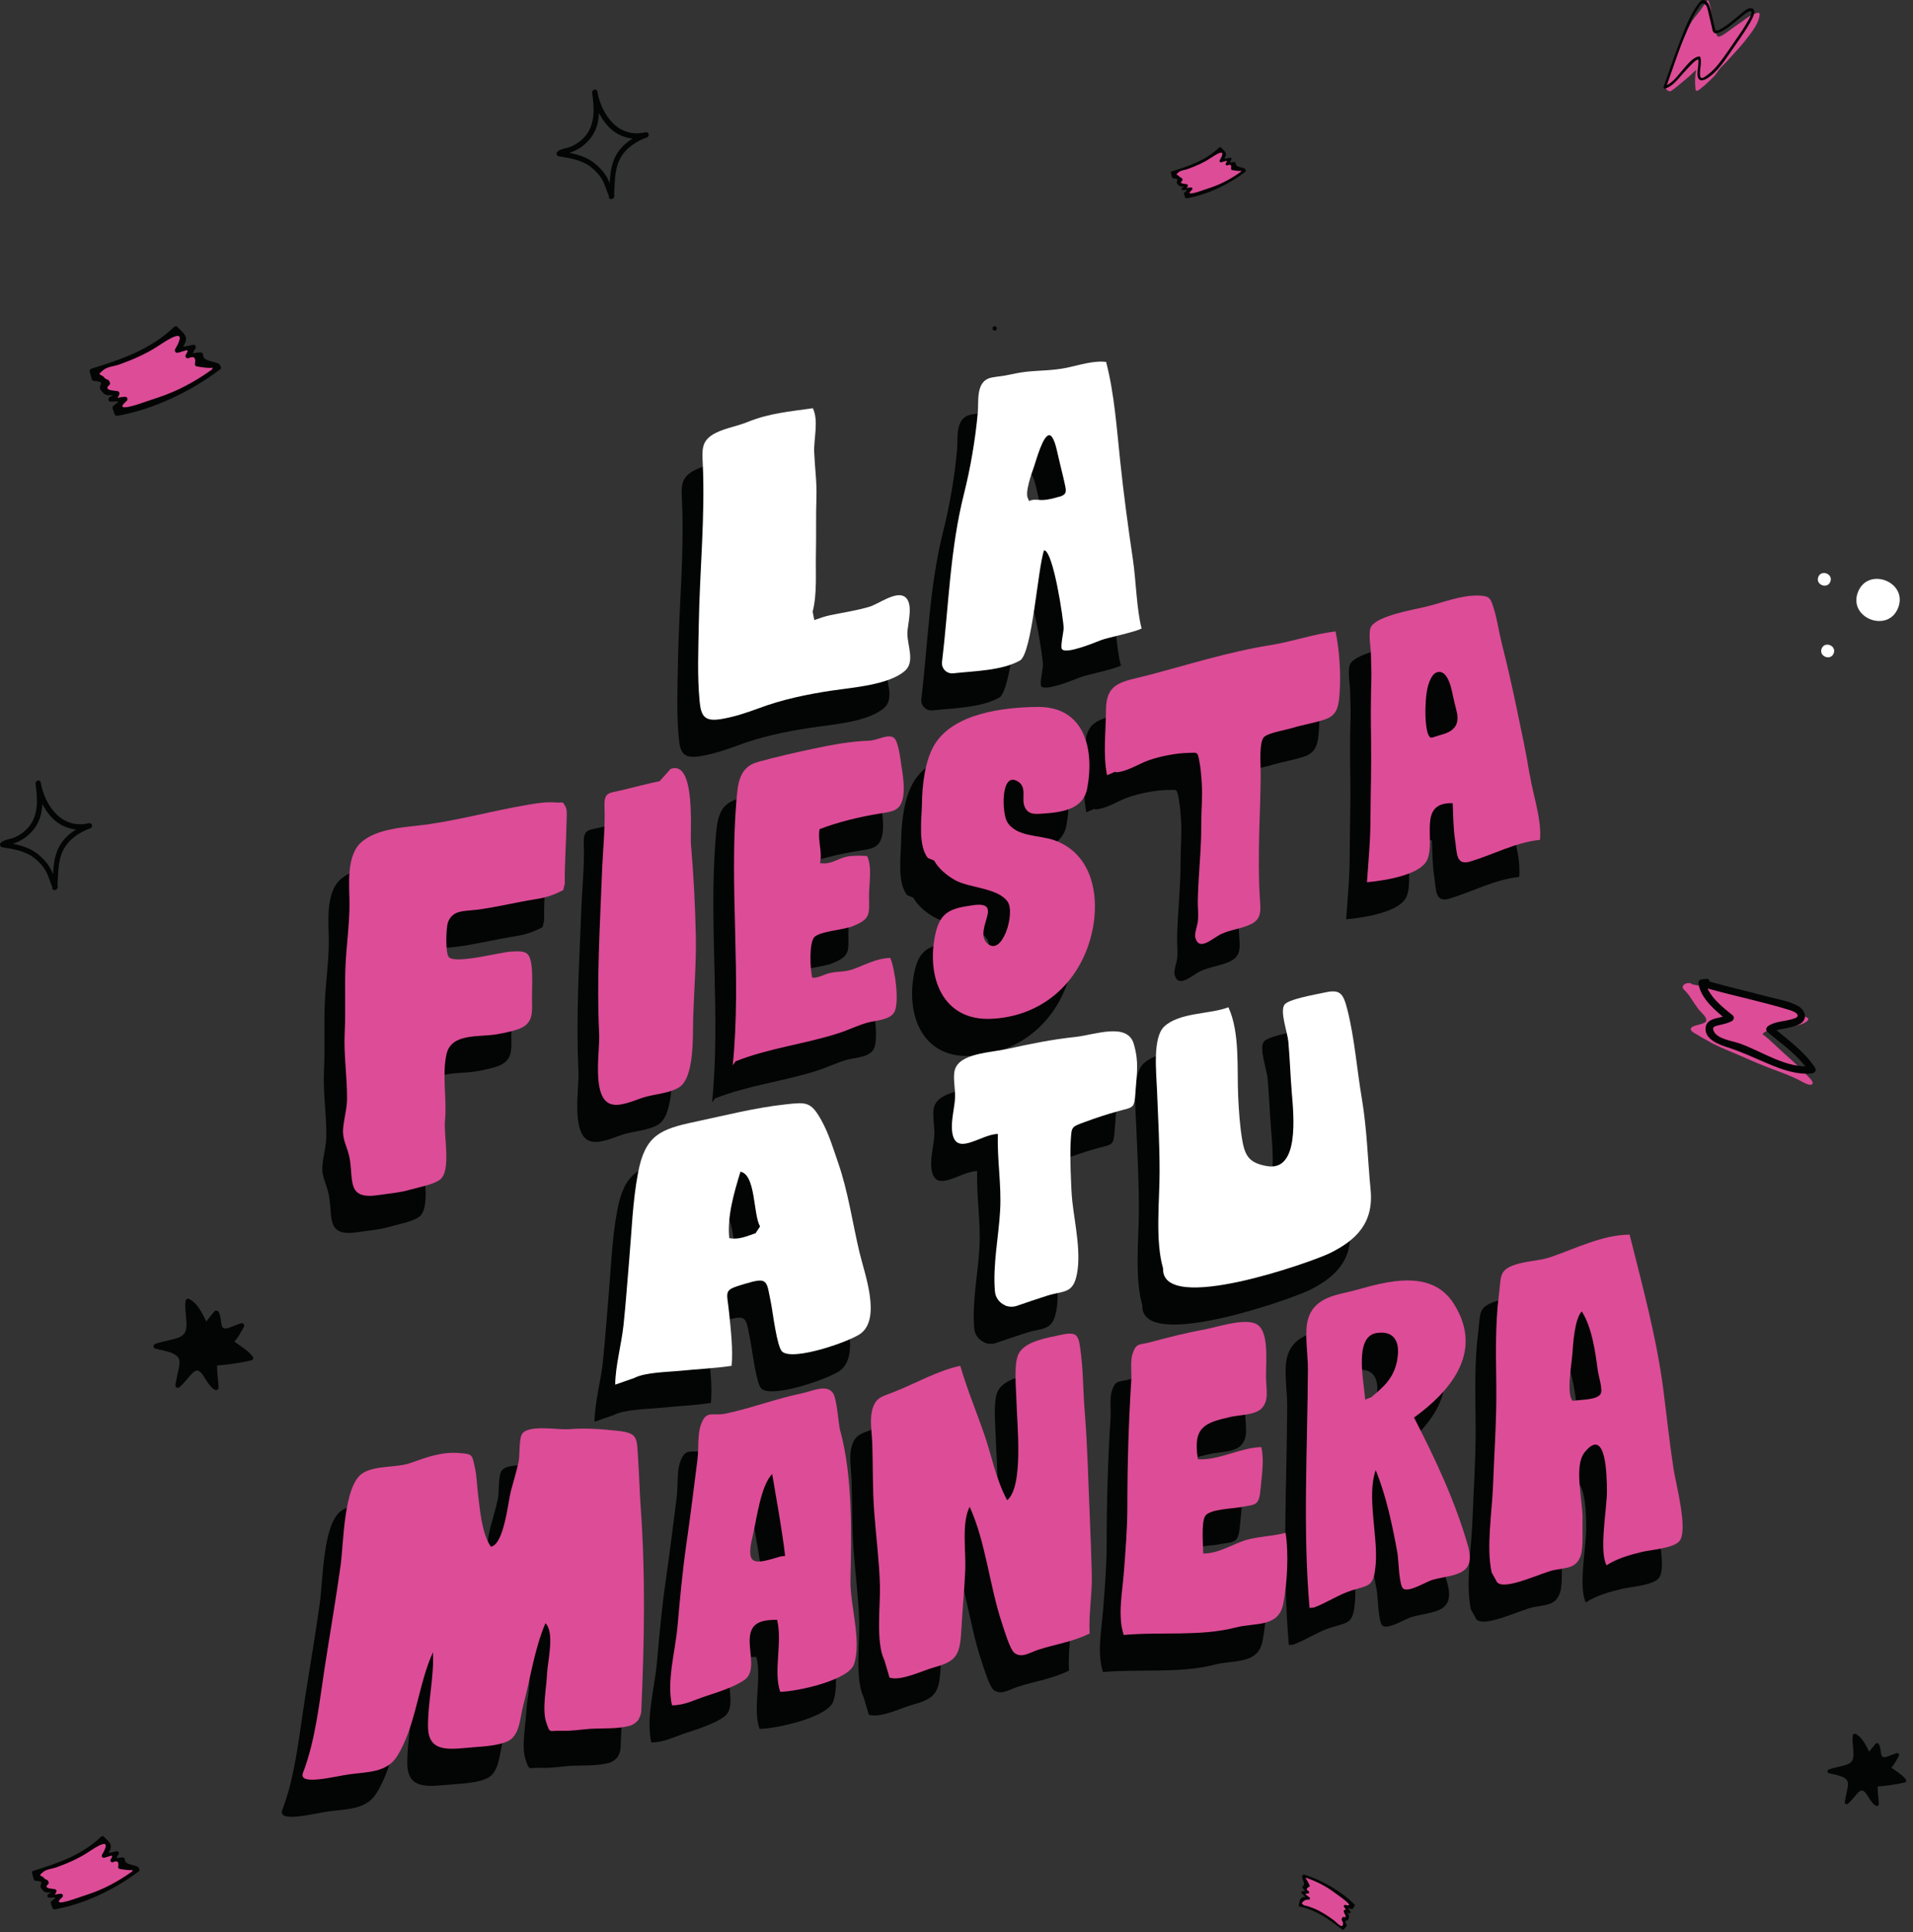 <svg width="299" height="302" viewBox="0 0 299 302" fill="none" xmlns="http://www.w3.org/2000/svg">
<rect x="0" y="0" width="299" height="302" fill="#333333" stroke="none"/>
<path d="M264.48 153.854C265.45 154.104 266.48 154.174 267.48 154.314C268.67 154.484 269.86 154.844 271.02 155.154C273.23 155.734 275.44 156.374 277.59 157.114C279 157.594 280.44 158.074 281.77 158.744C281.97 158.844 282.43 158.984 282.56 159.164C282.74 159.404 282.59 159.484 282.35 159.684C281.9 160.044 281.3 160.194 280.73 160.314C279.71 160.534 278.63 160.644 277.6 160.824C276.89 160.944 275.95 161.044 275.47 161.644C276.82 162.644 277.97 163.914 279.24 165.004C280.34 165.954 281.4 166.994 282.41 168.054C282.61 168.264 283.48 169.034 283.29 169.394C283.05 169.844 281.97 169.244 281.73 169.114C280.03 168.164 278.21 167.574 276.4 166.874C274.62 166.184 272.88 165.394 271.12 164.644C269.7 164.044 268.2 163.454 266.87 162.654C266.39 162.364 265.91 162.144 265.45 161.834C265.17 161.644 264.57 161.404 264.38 161.124C263.65 160.114 266.72 160.314 266.7 159.464C266.69 158.884 265.84 158.224 265.51 157.794C265.07 157.224 264.65 156.594 264.26 155.984C264.04 155.644 263.84 155.364 263.57 155.064C263.45 154.934 263.01 154.544 263 154.364C262.98 153.794 263.78 153.554 264.24 153.694" fill="#DD4C97"/>
<path d="M267.03 154.544C271.08 155.674 275.22 156.524 279.24 157.734C279.73 157.884 280.58 158.074 280.89 158.524C281.23 159.024 280.48 159.184 280.1 159.304C278.92 159.664 277.37 159.654 276.34 160.394C276.07 160.584 275.93 161.024 276.23 161.284C278.48 163.204 281.11 164.964 282.74 167.494C282.9 167.214 283.07 166.924 283.23 166.644C279.15 167.064 275.53 164.374 271.85 163.084C270.67 162.674 268.35 162.414 267.82 161.104C267.54 160.414 268.24 160.354 268.78 160.224C269.45 160.064 270.11 159.924 270.71 159.594C271 159.434 271.11 158.934 270.82 158.704C269.22 157.424 266.92 155.634 266.58 153.484L266.18 154.184C266.35 154.164 266.52 154.154 266.69 154.134C267.41 154.054 267.41 152.924 266.69 153.004C266.42 153.034 266.15 153.044 265.88 153.094C265.56 153.154 265.44 153.514 265.48 153.794C265.85 156.154 268.27 158.114 270.01 159.514L270.12 158.624C269.07 159.194 266.83 159.004 266.6 160.534C266.31 162.454 268.69 163.284 270.09 163.734C272.21 164.414 274.19 165.354 276.25 166.224C278.43 167.154 280.81 168.034 283.22 167.784C283.62 167.744 283.96 167.324 283.71 166.934C282.02 164.314 279.37 162.494 277.03 160.494C276.99 160.794 276.95 161.084 276.92 161.384C277.52 160.954 278.4 160.884 279.1 160.734C279.83 160.574 280.63 160.434 281.3 160.064C282.65 159.314 282.16 157.854 280.99 157.224C279.51 156.414 277.59 156.134 275.98 155.704C273.11 154.934 270.2 154.274 267.34 153.464C266.64 153.264 266.34 154.364 267.04 154.554L267.03 154.544Z" fill="#030404"/>
<path d="M21.1 291.818C20.44 292.068 18.69 292.288 18.82 291.548C18.85 291.368 19.03 291.258 19.17 291.138C19.31 291.018 19.42 290.798 19.29 290.658C19.21 290.578 19.08 290.578 18.96 290.598C18.48 290.668 18.01 290.868 17.53 290.768C17.49 290.768 17.45 290.748 17.43 290.718C17.4 290.678 17.41 290.628 17.43 290.578C17.55 290.198 18 289.958 18.08 289.598C18.05 289.568 18.02 289.548 18 289.518C17.49 289.808 16.93 290.018 16.35 290.138C16.29 289.578 16.6 289.058 16.98 288.638C17 288.618 17.02 288.598 17.04 288.578C16.62 288.128 16.26 287.668 16 287.228C12.95 289.868 9.26 291.758 5.33 292.668C5.53 293.008 5.73 293.348 5.94 293.688C6.69 293.688 7.55 293.868 7.36 294.378C7.3 294.548 7.1 294.628 6.95 294.718C6.83 294.788 6.75 294.928 6.76 295.058C6.8 295.118 6.83 295.178 6.87 295.238C6.93 295.268 7.01 295.278 7.08 295.288C7.56 295.288 8.06 295.178 8.52 295.348C8.56 295.358 8.59 295.378 8.61 295.408C8.63 295.448 8.61 295.508 8.59 295.548C8.38 295.948 7.78 296.098 7.73 296.538C8.32 296.308 8.95 296.178 9.58 296.158C9.55 296.718 9.15 297.188 8.72 297.538C8.61 297.628 8.49 297.708 8.38 297.798C8.44 297.908 8.51 298.018 8.57 298.128C13.38 297.268 17.9 295.208 21.7 292.138C21.51 292.038 21.31 291.928 21.1 291.808V291.818Z" fill="#DD4C97"/>
<path d="M21.16 292.728L21.59 292.308C21.72 292.178 21.75 291.938 21.57 291.828C20.93 291.428 19.52 291.518 19.51 290.668C19.51 290.498 19.41 290.368 19.23 290.348C18.47 290.258 17.86 290.878 18.53 289.838C18.67 289.628 18.5 289.318 18.23 289.368C16.12 289.808 17.33 289.698 17.33 288.548C17.33 288.028 16.53 287.418 16.25 287.108C16.15 286.988 15.95 286.958 15.83 287.068C12.84 289.938 9.13 291.218 5.25 292.418C5.11 292.458 4.96 292.598 5.01 292.768C5.1 293.088 5.19 293.408 5.27 293.738C5.31 293.868 5.4 293.968 5.54 293.978C7.3 294.128 5.94 294.478 6.44 295.168C6.57 295.338 6.71 295.508 6.88 295.648C7.43 296.078 8.54 295.518 7.57 296.058C7.33 296.188 7.35 296.628 7.68 296.628C8.87 296.618 8.95 296.438 8.03 297.188C7.92 297.278 7.91 297.418 7.95 297.548C8.04 297.788 8.13 298.038 8.22 298.278C8.27 298.398 8.42 298.468 8.55 298.448C13.14 297.648 17.98 295.328 21.69 292.508C22 292.278 21.61 291.818 21.3 292.048C19.26 293.598 17.07 294.878 14.67 295.788C13.71 296.148 12.72 296.438 11.75 296.788C11.22 296.978 7.91 298.108 9.74 296.548C9.93 296.388 9.84 296.018 9.57 296.018C8.34 296.028 8.49 296.518 8.81 295.688C8.88 295.498 8.74 295.308 8.55 295.288C7.94 295.218 6.78 295.158 7.51 294.528C7.62 294.438 7.64 294.298 7.59 294.168C7.38 293.658 7.16 293.918 6.89 293.558C6.49 293.038 5.78 293.378 6.81 292.558C7.28 292.178 8.24 292.088 8.8 291.888C10.55 291.258 12.26 290.518 13.81 289.498C14.86 288.808 17.76 286.818 15.95 289.918C15.82 290.128 15.98 290.438 16.25 290.388C17.22 290.188 17.91 289.678 17.31 290.628C17.16 290.858 17.35 291.128 17.61 291.098C18.31 290.758 18.61 290.978 18.48 291.738C18.41 291.868 18.52 292.088 18.66 292.118C18.98 292.198 20.59 292.438 20.78 292.258C20.5 292.528 20.89 292.988 21.17 292.718L21.16 292.728Z" fill="#030404"/>
<path d="M194.247 26.366C193.786 26.541 192.564 26.694 192.654 26.177C192.675 26.052 192.801 25.975 192.899 25.891C192.997 25.807 193.074 25.653 192.983 25.556C192.927 25.5 192.836 25.5 192.752 25.514C192.417 25.563 192.089 25.702 191.753 25.633C191.725 25.633 191.697 25.619 191.683 25.598C191.662 25.57 191.669 25.535 191.683 25.5C191.767 25.234 192.082 25.067 192.137 24.815C192.116 24.794 192.096 24.78 192.082 24.759C191.725 24.962 191.334 25.108 190.929 25.192C190.887 24.801 191.104 24.438 191.369 24.145C191.383 24.131 191.397 24.116 191.411 24.103C191.118 23.788 190.866 23.467 190.684 23.16C188.554 25.004 185.976 26.324 183.23 26.96C183.37 27.197 183.51 27.435 183.657 27.672C184.18 27.672 184.781 27.798 184.649 28.154C184.607 28.273 184.467 28.329 184.362 28.392C184.278 28.441 184.222 28.539 184.229 28.629C184.257 28.671 184.278 28.713 184.306 28.755C184.348 28.776 184.404 28.783 184.453 28.79C184.788 28.79 185.138 28.713 185.459 28.832C185.487 28.839 185.508 28.853 185.522 28.874C185.536 28.902 185.522 28.944 185.508 28.972C185.361 29.251 184.942 29.356 184.907 29.663C185.319 29.503 185.759 29.412 186.199 29.398C186.178 29.789 185.899 30.117 185.599 30.362C185.522 30.425 185.438 30.481 185.361 30.544C185.403 30.62 185.452 30.697 185.494 30.774C188.854 30.173 192.012 28.734 194.666 26.59C194.534 26.52 194.394 26.443 194.247 26.359V26.366Z" fill="#DD4C97"/>
<path d="M194.289 27.002L194.59 26.708C194.68 26.617 194.701 26.45 194.576 26.373C194.128 26.093 193.143 26.156 193.136 25.563C193.136 25.444 193.067 25.353 192.941 25.339C192.41 25.276 191.984 25.709 192.452 24.983C192.55 24.836 192.431 24.619 192.242 24.654C190.768 24.962 191.613 24.885 191.613 24.082C191.613 23.718 191.055 23.292 190.859 23.076C190.789 22.992 190.649 22.971 190.566 23.048C188.477 25.053 185.885 25.947 183.175 26.785C183.077 26.813 182.972 26.911 183.007 27.03C183.07 27.253 183.133 27.477 183.188 27.707C183.216 27.798 183.279 27.868 183.377 27.875C184.607 27.98 183.657 28.224 184.006 28.706C184.097 28.825 184.194 28.944 184.313 29.042C184.697 29.342 185.473 28.951 184.795 29.328C184.628 29.419 184.642 29.726 184.872 29.726C185.703 29.719 185.759 29.593 185.117 30.117C185.04 30.18 185.033 30.278 185.061 30.369C185.124 30.537 185.186 30.711 185.249 30.879C185.284 30.963 185.389 31.012 185.48 30.998C188.686 30.439 192.068 28.818 194.659 26.848C194.876 26.687 194.603 26.366 194.387 26.527C192.962 27.61 191.432 28.504 189.755 29.139C189.085 29.391 188.393 29.593 187.715 29.838C187.345 29.971 185.033 30.76 186.311 29.67C186.444 29.558 186.381 29.3 186.192 29.3C185.333 29.307 185.438 29.649 185.662 29.07C185.71 28.937 185.613 28.804 185.48 28.79C185.054 28.741 184.243 28.699 184.753 28.259C184.83 28.196 184.844 28.099 184.809 28.008C184.663 27.651 184.509 27.833 184.32 27.581C184.041 27.218 183.545 27.456 184.264 26.883C184.593 26.617 185.263 26.555 185.655 26.415C186.877 25.975 188.072 25.458 189.154 24.745C189.888 24.263 191.914 22.873 190.649 25.039C190.559 25.185 190.67 25.402 190.859 25.367C191.537 25.227 192.019 24.871 191.6 25.535C191.495 25.695 191.627 25.884 191.809 25.863C192.298 25.625 192.508 25.779 192.417 26.31C192.368 26.401 192.445 26.555 192.543 26.576C192.766 26.631 193.891 26.799 194.024 26.673C193.828 26.862 194.1 27.183 194.296 26.995L194.289 27.002Z" fill="#030404"/>
<path d="M33.683 56.891C32.876 57.196 30.736 57.465 30.895 56.56C30.932 56.34 31.152 56.206 31.323 56.059C31.494 55.912 31.629 55.644 31.47 55.472C31.372 55.374 31.213 55.374 31.066 55.399C30.48 55.484 29.905 55.729 29.318 55.607C29.269 55.607 29.22 55.582 29.196 55.546C29.159 55.497 29.171 55.436 29.196 55.374C29.343 54.91 29.893 54.617 29.991 54.176C29.954 54.14 29.917 54.115 29.893 54.079C29.269 54.433 28.585 54.69 27.876 54.837C27.802 54.152 28.181 53.516 28.646 53.003C28.67 52.978 28.695 52.954 28.719 52.929C28.206 52.379 27.765 51.817 27.448 51.279C23.719 54.507 19.208 56.817 14.403 57.93C14.648 58.345 14.892 58.761 15.149 59.177C16.066 59.177 17.117 59.397 16.885 60.02C16.812 60.228 16.567 60.326 16.384 60.436C16.237 60.521 16.139 60.693 16.151 60.852C16.2 60.925 16.237 60.998 16.286 61.072C16.359 61.108 16.457 61.12 16.543 61.133C17.13 61.133 17.741 60.998 18.303 61.206C18.352 61.218 18.389 61.243 18.413 61.279C18.438 61.328 18.413 61.402 18.389 61.45C18.132 61.94 17.398 62.123 17.337 62.661C18.059 62.38 18.829 62.221 19.599 62.196C19.562 62.881 19.073 63.456 18.548 63.883C18.413 63.993 18.266 64.091 18.132 64.201C18.205 64.336 18.291 64.47 18.364 64.605C24.245 63.553 29.77 61.035 34.416 57.282C34.184 57.159 33.939 57.025 33.683 56.878V56.891Z" fill="#DD4C97"/>
<path d="M33.756 58.003L34.282 57.489C34.441 57.331 34.477 57.037 34.257 56.903C33.475 56.414 31.751 56.524 31.739 55.484C31.739 55.277 31.616 55.118 31.396 55.093C30.467 54.983 29.722 55.741 30.541 54.47C30.712 54.213 30.504 53.834 30.174 53.895C27.594 54.433 29.074 54.299 29.074 52.893C29.074 52.257 28.096 51.511 27.753 51.132C27.631 50.986 27.387 50.949 27.24 51.083C23.584 54.592 19.049 56.157 14.305 57.624C14.134 57.673 13.951 57.844 14.012 58.052C14.122 58.443 14.232 58.834 14.33 59.238C14.379 59.397 14.489 59.519 14.66 59.531C16.812 59.715 15.149 60.142 15.76 60.986C15.919 61.194 16.09 61.402 16.298 61.573C16.971 62.099 18.328 61.414 17.142 62.074C16.848 62.233 16.873 62.771 17.276 62.771C18.731 62.759 18.829 62.538 17.704 63.456C17.57 63.566 17.557 63.737 17.606 63.896C17.716 64.189 17.826 64.495 17.936 64.788C17.997 64.935 18.181 65.02 18.34 64.996C23.951 64.018 29.868 61.181 34.404 57.734C34.783 57.453 34.306 56.891 33.927 57.172C31.433 59.067 28.756 60.631 25.822 61.744C24.648 62.184 23.438 62.539 22.252 62.966C21.604 63.199 17.557 64.58 19.795 62.673C20.027 62.477 19.917 62.025 19.587 62.025C18.083 62.037 18.266 62.636 18.658 61.622C18.743 61.389 18.572 61.157 18.34 61.133C17.594 61.047 16.176 60.974 17.068 60.203C17.203 60.093 17.227 59.922 17.166 59.763C16.909 59.14 16.64 59.458 16.31 59.018C15.821 58.382 14.953 58.798 16.213 57.795C16.787 57.331 17.961 57.221 18.645 56.976C20.785 56.206 22.875 55.301 24.77 54.054C26.054 53.211 29.599 50.778 27.387 54.568C27.228 54.824 27.423 55.203 27.753 55.142C28.939 54.898 29.783 54.274 29.049 55.436C28.866 55.717 29.098 56.047 29.416 56.01C30.272 55.595 30.639 55.864 30.48 56.793C30.394 56.952 30.529 57.221 30.7 57.257C31.091 57.355 33.059 57.648 33.291 57.428C32.949 57.758 33.426 58.321 33.768 57.991L33.756 58.003Z" fill="#030404"/>
<path d="M260.354 13.53C260.574 12.85 260.754 12.16 260.964 11.49C261.744 9.05 262.844 6.75 263.874 4.41C264.234 3.59 264.684 2.91 265.264 2.24C265.594 1.86 265.874 1.47 266.154 1.04C266.404 0.65 266.654 0.35 266.934 0C267.094 0.12 267.124 0.39 267.194 0.57C267.374 1.05 267.394 1.54 267.464 2.04C267.554 2.66 267.694 3.27 267.814 3.89C267.884 4.26 267.994 4.63 268.144 4.98C268.214 5.13 268.324 5.57 268.444 5.67C268.674 5.87 269.324 5.46 269.554 5.3C270.094 4.94 270.624 4.53 271.144 4.15C271.654 3.77 272.204 3.45 272.704 3.05C273.174 2.68 273.594 2.43 274.154 2.21C274.484 2.08 275.044 1.76 275.024 2.29C274.984 3.14 274.394 4.16 273.904 4.85C273.164 5.88 272.374 6.89 271.514 7.82C270.714 8.69 269.974 9.58 269.114 10.4C268.794 10.71 268.574 11.03 268.334 11.4C267.984 11.92 267.474 12.32 267.044 12.77C266.674 13.15 266.304 13.47 265.874 13.79C265.664 13.94 265.544 14.12 265.294 14.17C265.014 14.23 265.034 14.17 265.004 13.9C264.884 12.9 264.934 11.91 265.094 10.92C264.824 11.16 264.554 11.44 264.294 11.69C263.904 12.06 263.484 12.37 263.074 12.73C262.484 13.24 261.874 13.74 261.234 14.19C260.834 14.47 260.214 13.89 260.334 13.53H260.354Z" fill="#DD4C97"/>
<path d="M260.384 13.71C261.624 10.25 262.744 6.72 264.274 3.37C264.604 2.64 264.984 1.93 265.444 1.28C265.734 0.86 266.024 0.2 266.574 0.75C266.854 1.03 266.924 1.55 267.014 1.92C267.194 2.68 267.384 3.44 267.554 4.2C267.624 4.49 267.644 4.96 267.934 5.14C268.224 5.32 268.654 5.11 268.934 4.99C269.594 4.69 270.174 4.24 270.744 3.79C271.314 3.34 271.874 2.88 272.424 2.42C272.684 2.21 273.974 1.17 273.714 2.18C273.584 2.7 273.224 3.21 272.964 3.67C272.514 4.47 271.994 5.23 271.464 5.98C270.534 7.31 269.654 8.7 268.634 9.97C268.094 10.64 267.504 11.27 266.804 11.77C266.644 11.88 266.184 12.26 265.944 12.18C265.734 12.12 265.724 11.85 265.714 11.66C265.654 10.77 266.004 9.85 265.774 8.97C265.744 8.85 265.634 8.81 265.524 8.83C264.574 8.98 263.754 10.08 263.164 10.74C262.304 11.69 261.424 13.07 260.144 13.45C259.894 13.53 259.994 13.92 260.254 13.85C261.474 13.48 262.254 12.36 263.074 11.46C263.464 11.03 263.854 10.58 264.274 10.17C264.644 9.8 265.104 9.3 265.644 9.22L265.394 9.08C265.634 10 265.184 10.98 265.344 11.91C265.534 12.97 266.514 12.5 267.114 12.06C268.474 11.09 269.424 9.68 270.354 8.32C271.454 6.7 272.634 5.14 273.594 3.43C273.854 2.97 274.774 1.34 273.634 1.28C273.114 1.25 272.614 1.75 272.244 2.05C271.594 2.58 270.954 3.12 270.284 3.64C269.884 3.95 269.474 4.25 269.024 4.49C268.844 4.58 268.584 4.77 268.374 4.77C268.084 4.77 268.094 4.63 268.034 4.4C267.824 3.54 267.624 2.67 267.424 1.8C267.284 1.21 267.104 0.41 266.524 0.09C266.044 -0.18 265.724 0.21 265.454 0.58C264.144 2.35 263.364 4.42 262.574 6.47C261.664 8.82 260.854 11.21 260.014 13.59C259.924 13.84 260.324 13.95 260.414 13.7L260.384 13.71Z" fill="#030404"/>
<path d="M292.303 274.72C291.694 273.717 290.936 271.781 289.877 271.291C289.703 272.366 290.32 274.523 289.672 275.463C289.095 276.3 286.914 276.482 285.926 276.869C286.827 277.146 288.66 277.43 289.047 278.292C289.34 278.939 288.708 280.962 288.637 281.721C289.182 281.286 290.391 279.524 291.015 279.564C291.813 279.611 292.627 281.681 293.354 282.013C293.354 281.033 293.085 279.982 293.188 278.987C294.744 278.876 296.119 278.687 297.636 278.339C297.083 277.612 295.85 276.925 295.139 276.316C295.819 275.866 296.103 275.02 296.522 274.333C295.977 274.483 294.562 275.194 294.104 274.91C293.559 274.562 293.733 273.243 293.377 272.777C292.801 273.432 292.145 274.254 291.797 275.028" fill="#030404"/>
<path d="M292.563 274.57C291.86 273.393 291.331 271.702 290.035 271.038C289.814 270.928 289.616 271.07 289.585 271.299C289.49 271.978 289.608 272.674 289.656 273.353C289.695 273.954 289.814 274.831 289.403 275.337C289.032 275.803 288.273 275.953 287.728 276.087C287.104 276.253 286.456 276.356 285.847 276.585C285.579 276.688 285.547 277.075 285.847 277.162C286.638 277.399 288.629 277.58 288.81 278.584C288.905 279.113 288.716 279.73 288.613 280.243C288.51 280.757 288.392 281.215 288.336 281.713C288.305 281.997 288.676 282.076 288.85 281.926C289.245 281.594 289.569 281.16 289.917 280.773C290.169 280.488 290.683 279.761 291.118 279.888C291.584 280.022 291.979 280.859 292.24 281.231C292.508 281.61 292.785 282.037 293.211 282.258C293.409 282.361 293.67 282.234 293.662 281.997C293.638 280.986 293.417 279.99 293.496 278.971L293.196 279.271C294.721 279.161 296.23 278.955 297.723 278.616C297.96 278.56 297.992 278.276 297.857 278.11C297.178 277.272 296.182 276.767 295.36 276.087L295.297 276.561C296.024 276.024 296.34 275.226 296.791 274.475C296.925 274.254 296.704 273.962 296.451 274.033C296.119 274.128 295.803 274.27 295.479 274.388C295.195 274.491 294.602 274.776 294.302 274.641C293.994 274.507 293.978 273.875 293.938 273.59C293.883 273.251 293.836 272.903 293.646 272.611C293.551 272.46 293.306 272.397 293.172 272.547C292.556 273.258 291.947 274.001 291.544 274.862C291.378 275.21 291.9 275.518 292.066 275.163C292.453 274.349 293.014 273.646 293.599 272.974L293.124 272.911C293.543 273.575 293.18 274.839 294.065 275.202C294.831 275.518 295.89 274.823 296.609 274.61C296.498 274.459 296.38 274.317 296.269 274.167C295.89 274.807 295.613 275.581 294.997 276.04C294.855 276.142 294.776 276.379 294.934 276.514C295.756 277.193 296.751 277.699 297.431 278.536L297.565 278.031C296.127 278.355 294.673 278.56 293.196 278.671C293.022 278.687 292.911 278.797 292.895 278.971C292.824 279.982 293.038 280.986 293.061 281.997C293.211 281.91 293.361 281.823 293.512 281.736C292.919 281.428 292.579 280.63 292.192 280.117C291.916 279.753 291.528 279.256 291.023 279.248C290.533 279.232 290.09 279.714 289.782 280.03C289.324 280.504 288.937 281.065 288.431 281.492L288.945 281.705C289.024 281.041 289.221 280.393 289.332 279.737C289.411 279.24 289.537 278.639 289.332 278.157C288.85 277.027 287.033 276.869 286.021 276.561V277.138C287.206 276.703 289.071 276.743 289.901 275.653C290.801 274.467 290.011 272.618 290.193 271.267L289.743 271.528C290.928 272.137 291.418 273.764 292.058 274.847C292.255 275.178 292.777 274.878 292.579 274.546L292.563 274.57Z" fill="#030404"/>
<path d="M32.44 207.708C31.67 206.438 30.71 203.988 29.37 203.368C29.15 204.728 29.93 207.458 29.11 208.648C28.38 209.708 25.62 209.938 24.37 210.428C25.51 210.778 27.83 211.138 28.32 212.228C28.69 213.048 27.89 215.608 27.8 216.568C28.49 216.018 30.02 213.788 30.81 213.838C31.82 213.898 32.85 216.518 33.77 216.938C33.77 215.698 33.43 214.368 33.56 213.108C35.53 212.968 37.27 212.728 39.19 212.288C38.49 211.368 36.93 210.498 36.03 209.728C36.89 209.158 37.25 208.088 37.78 207.218C37.09 207.408 35.3 208.308 34.72 207.948C34.03 207.508 34.25 205.838 33.8 205.248C33.07 206.078 32.24 207.118 31.8 208.098" fill="#030404"/>
<path d="M32.77 207.518C31.88 206.028 31.21 203.888 29.57 203.048C29.29 202.908 29.04 203.088 29 203.378C28.88 204.238 29.03 205.118 29.09 205.978C29.14 206.738 29.29 207.848 28.77 208.488C28.3 209.078 27.34 209.268 26.65 209.438C25.86 209.648 25.04 209.778 24.27 210.068C23.93 210.198 23.89 210.688 24.27 210.798C25.27 211.098 27.79 211.328 28.02 212.598C28.14 213.268 27.9 214.048 27.77 214.698C27.64 215.348 27.49 215.928 27.42 216.558C27.38 216.918 27.85 217.018 28.07 216.828C28.57 216.408 28.98 215.858 29.42 215.368C29.74 215.008 30.39 214.088 30.94 214.248C31.53 214.418 32.03 215.478 32.36 215.948C32.7 216.428 33.05 216.968 33.59 217.248C33.84 217.378 34.17 217.218 34.16 216.918C34.13 215.638 33.85 214.378 33.95 213.088L33.57 213.468C35.5 213.328 37.41 213.068 39.3 212.638C39.6 212.568 39.64 212.208 39.47 211.998C38.61 210.938 37.35 210.298 36.31 209.438L36.23 210.038C37.15 209.358 37.55 208.348 38.12 207.398C38.29 207.118 38.01 206.748 37.69 206.838C37.27 206.958 36.87 207.138 36.46 207.288C36.1 207.418 35.35 207.778 34.97 207.608C34.58 207.438 34.56 206.638 34.51 206.278C34.44 205.848 34.38 205.408 34.14 205.038C34.02 204.848 33.71 204.768 33.54 204.958C32.76 205.858 31.99 206.798 31.48 207.888C31.27 208.328 31.93 208.718 32.14 208.268C32.63 207.238 33.34 206.348 34.08 205.498L33.48 205.418C34.01 206.258 33.55 207.858 34.67 208.318C35.64 208.718 36.98 207.838 37.89 207.568C37.75 207.378 37.6 207.198 37.46 207.008C36.98 207.818 36.63 208.798 35.85 209.378C35.67 209.508 35.57 209.808 35.77 209.978C36.81 210.838 38.07 211.478 38.93 212.538L39.1 211.898C37.28 212.308 35.44 212.568 33.57 212.708C33.35 212.728 33.21 212.868 33.19 213.088C33.1 214.368 33.37 215.638 33.4 216.918C33.59 216.808 33.78 216.698 33.97 216.588C33.22 216.198 32.79 215.188 32.3 214.538C31.95 214.078 31.46 213.448 30.82 213.438C30.2 213.418 29.64 214.028 29.25 214.428C28.67 215.028 28.18 215.738 27.54 216.278L28.19 216.548C28.29 215.708 28.54 214.888 28.68 214.058C28.78 213.428 28.94 212.668 28.68 212.058C28.07 210.628 25.77 210.428 24.49 210.038V210.768C25.99 210.218 28.35 210.268 29.4 208.888C30.54 207.388 29.54 205.048 29.77 203.338L29.2 203.668C30.7 204.438 31.32 206.498 32.13 207.868C32.38 208.288 33.04 207.908 32.79 207.488L32.77 207.518Z" fill="#030404"/>
<path d="M95.956 30.728C96.135 28.768 95.966 26.728 96.865 24.908C97.695 23.228 99.376 22.098 101.106 21.478C101.606 21.298 101.416 20.558 100.886 20.678C96.686 21.669 94.035 18.018 93.356 14.298C93.255 13.768 92.486 14.008 92.555 14.518C92.876 16.838 93.076 19.358 91.475 21.278C90.876 21.998 90.106 22.538 89.255 22.908C88.626 23.188 87.445 23.248 87.055 23.819C86.915 24.018 87.055 24.389 87.305 24.428C89.035 24.709 90.915 24.988 92.335 26.098C93.066 26.668 93.736 27.378 94.186 28.198C94.645 29.028 94.835 29.968 95.266 30.819C95.505 31.288 96.225 30.878 95.986 30.398C95.486 29.439 95.296 28.358 94.706 27.448C94.206 26.678 93.555 26.008 92.835 25.448C91.316 24.258 89.376 23.928 87.525 23.638L87.775 24.248C87.816 24.188 88.805 23.978 89.066 23.888C89.546 23.708 90.025 23.498 90.466 23.228C91.316 22.718 92.025 22.029 92.576 21.209C93.936 19.148 93.695 16.628 93.376 14.308C93.106 14.378 92.846 14.458 92.576 14.528C92.936 16.478 93.766 18.438 95.175 19.868C96.775 21.498 98.925 22.008 101.126 21.488L100.906 20.688C99.055 21.348 97.255 22.518 96.285 24.278C95.186 26.278 95.356 28.528 95.156 30.728C95.106 31.258 95.936 31.258 95.986 30.728H95.956Z" fill="#030404"/>
<path d="M8.956 138.728C9.136 136.768 8.966 134.728 9.866 132.908C10.695 131.228 12.376 130.098 14.105 129.478C14.605 129.298 14.415 128.558 13.886 128.678C9.686 129.668 7.036 126.018 6.356 122.298C6.256 121.768 5.486 122.008 5.556 122.518C5.876 124.838 6.076 127.358 4.476 129.278C3.876 129.998 3.106 130.538 2.256 130.908C1.626 131.188 0.446 131.248 0.056 131.818C-0.084 132.018 0.056 132.388 0.306 132.428C2.036 132.708 3.916 132.988 5.336 134.098C6.066 134.668 6.736 135.378 7.186 136.198C7.646 137.028 7.836 137.968 8.266 138.818C8.506 139.288 9.226 138.878 8.986 138.398C8.486 137.438 8.296 136.358 7.706 135.448C7.206 134.678 6.556 134.008 5.836 133.448C4.316 132.258 2.376 131.928 0.526 131.638L0.776 132.248C0.816 132.188 1.806 131.978 2.066 131.888C2.546 131.708 3.026 131.498 3.466 131.228C4.316 130.718 5.026 130.028 5.576 129.208C6.936 127.148 6.696 124.628 6.376 122.308C6.106 122.378 5.846 122.458 5.576 122.528C5.936 124.478 6.766 126.438 8.176 127.868C9.776 129.498 11.925 130.008 14.126 129.488L13.905 128.688C12.056 129.348 10.255 130.518 9.286 132.278C8.186 134.278 8.356 136.528 8.156 138.728C8.106 139.258 8.936 139.258 8.986 138.728H8.956Z" fill="#030404"/>
<path d="M203.654 293.559C204.024 293.809 204.774 294.639 204.344 294.839C204.234 294.889 204.114 294.839 204.004 294.799C203.894 294.769 203.734 294.799 203.714 294.909C203.704 294.979 203.754 295.049 203.804 295.099C204.014 295.319 204.294 295.499 204.414 295.779C204.414 295.799 204.434 295.829 204.424 295.849C204.424 295.879 204.384 295.899 204.354 295.899C204.114 295.969 203.824 295.829 203.604 295.919C203.604 295.939 203.604 295.969 203.604 295.989C203.944 296.149 204.254 296.369 204.524 296.619C204.254 296.849 203.864 296.879 203.514 296.839C203.494 296.839 203.474 296.839 203.464 296.839C203.374 297.219 203.274 297.579 203.144 297.869C205.624 298.489 207.954 299.729 209.854 301.439C209.954 301.209 210.064 300.979 210.164 300.749C209.894 300.349 209.674 299.849 210.004 299.759C210.114 299.729 210.224 299.799 210.334 299.849C210.414 299.889 210.514 299.879 210.584 299.829C210.604 299.789 210.624 299.749 210.634 299.709C210.634 299.669 210.604 299.619 210.584 299.579C210.414 299.329 210.164 299.109 210.094 298.809C210.094 298.789 210.084 298.759 210.094 298.739C210.104 298.709 210.144 298.699 210.174 298.699C210.454 298.659 210.754 298.919 211.004 298.789C210.674 298.569 210.374 298.289 210.134 297.969C210.434 297.779 210.824 297.819 211.164 297.919C211.254 297.939 211.334 297.979 211.424 298.009C211.454 297.939 211.494 297.859 211.524 297.789C209.324 295.599 206.614 293.999 203.634 293.139C203.654 293.269 203.664 293.419 203.684 293.569L203.654 293.559Z" fill="#DD4C97"/>
<path d="M204.114 293.199L203.744 293.129C203.634 293.109 203.494 293.179 203.504 293.309C203.534 293.789 204.084 294.489 203.654 294.809C203.564 294.869 203.534 294.969 203.584 295.069C203.814 295.499 204.354 295.589 203.584 295.619C203.424 295.619 203.324 295.829 203.454 295.949C204.494 296.939 203.994 296.229 203.384 296.709C203.094 296.929 203.084 297.479 203.004 297.799C202.984 297.889 203.034 298.009 203.134 298.029C205.704 298.529 207.734 300.019 209.764 301.589C209.864 301.669 209.984 301.659 210.064 301.549C210.194 301.399 210.314 301.249 210.444 301.099C210.504 301.039 210.514 300.939 210.474 300.869C209.954 299.959 210.554 300.449 210.784 299.949C210.844 299.819 210.854 299.679 210.854 299.539C210.854 299.059 210.124 298.719 210.814 299.059C210.964 299.129 211.194 298.969 211.074 298.799C210.634 298.189 210.504 298.209 211.234 298.409C211.324 298.429 211.404 298.389 211.454 298.319C211.544 298.189 211.644 298.049 211.734 297.919C211.784 297.849 211.764 297.749 211.704 297.689C209.624 295.599 206.634 293.899 203.834 293.009C203.604 292.939 203.504 293.299 203.734 293.379C205.284 293.879 206.744 294.549 208.084 295.469C208.664 295.859 209.204 296.299 209.774 296.699C210.114 296.939 211.684 298.129 210.274 297.759C210.124 297.719 209.954 297.899 210.054 298.039C210.284 298.359 210.504 298.669 210.734 298.989L210.994 298.729C210.684 298.579 210.414 298.359 210.114 298.569C210.044 298.619 210.014 298.699 210.024 298.789C210.084 299.119 210.694 299.829 210.024 299.649C209.944 299.629 209.854 299.669 209.804 299.739C209.514 300.199 209.954 300.239 209.914 300.709C209.854 301.619 208.884 300.449 208.444 300.129C207.484 299.429 206.474 298.769 205.374 298.309C205.024 298.159 204.644 298.069 204.294 297.919C203.944 297.919 203.664 297.769 203.454 297.509C203.724 297.079 204.094 296.889 204.564 296.939C204.724 296.929 204.824 296.739 204.694 296.609C204.314 296.249 203.604 295.999 204.434 295.969C204.604 295.969 204.684 295.769 204.564 295.639C204.134 295.399 204.134 295.169 204.574 294.949C204.664 294.939 204.744 294.799 204.704 294.719C204.624 294.519 204.164 293.599 204.004 293.569C204.244 293.619 204.344 293.249 204.104 293.199H204.114Z" fill="#030404"/>
<path d="M290.389 92.567C288.837 96.612 295.123 99.039 296.686 94.987C298.238 90.942 291.952 88.515 290.389 92.567Z" fill="white"/>
<path d="M284.718 101.388C284.251 102.606 286.137 103.339 286.604 102.121C287.072 100.903 285.186 100.171 284.718 101.388Z" fill="white"/>
<path d="M284.195 90.189C283.728 91.406 285.614 92.139 286.081 90.921C286.549 89.704 284.663 88.971 284.195 90.189Z" fill="white"/>
<g clip-path="url(#clip0_104_14)">
<path d="M123.767 101.411C124.484 98.632 124.213 95.293 124.277 92.418C124.34 89.431 124.261 86.476 124.356 83.505C124.436 81.109 124.101 78.841 124.006 76.477C123.926 74.353 124.739 71.573 123.799 69.609C120.229 70.12 117.011 70.375 113.633 71.749C112.023 72.404 110.127 72.724 108.709 73.426C106.382 74.56 106.478 75.918 106.59 78.25C106.972 86.636 106.112 94.942 105.968 103.344C105.904 107.353 105.713 111.41 106.096 115.388C106.319 117.752 106.861 118.646 109.537 118.183C111.45 117.864 113.409 117.225 115.258 116.538C119.002 115.132 122.827 114.333 126.794 113.742C130.061 113.247 135.686 112.864 138.203 110.644C139.781 109.254 138.57 106.698 138.57 104.813C138.57 103.36 139.701 99.894 138.028 98.999C136.642 98.249 133.981 100.245 132.674 100.629C130.666 101.235 128.547 101.539 126.539 101.954C125.743 102.114 124.834 102.433 124.022 102.721L123.767 101.411Z" fill="#030404"/>
<path d="M153.803 209.805C152.942 209.421 152.353 208.607 152.273 207.664C151.907 203.575 152.879 198.927 153.086 194.966C153.309 190.973 152.592 186.963 152.735 183.05C150.058 183.05 145.963 186.867 145.565 182.491C145.421 180.893 145.947 178.993 146.043 177.379C146.107 176.133 145.676 174.217 145.995 173.067C146.696 170.415 151.636 170.335 154.201 169.76C157.818 168.962 161.148 168.275 164.909 167.875C167.841 167.556 172.988 165.543 173.975 168.978C174.82 171.901 174.438 173.498 174.23 176.581C174.055 179.089 173.928 178.833 171.633 179.456C169.817 179.951 167.952 180.574 166.184 181.229C164.176 181.964 164.256 181.932 164.112 184.232C163.985 186.165 164.144 191.611 164.367 193.592C164.765 197.202 165.897 202.09 164.941 205.572C164.272 208.032 162.726 207.585 160.415 208.335C158.822 208.846 157.26 209.374 155.699 209.917C155.077 210.124 154.408 210.092 153.819 209.837L153.803 209.805Z" fill="#030404"/>
<path d="M178.565 204.102C177.29 199.774 178.007 193.528 178.007 188.992C178.007 184.759 177.784 180.51 177.608 176.309C177.497 173.434 176.876 167.955 178.756 166.23C181.178 164.01 185.894 164.361 188.762 163.243C190.595 167.189 190.085 172.923 190.292 177.236C190.404 179.504 190.547 181.82 190.945 184.104C191.392 186.66 192.188 187.602 194.77 188.065C199.853 188.976 198.976 180.271 198.674 176.629C198.45 173.945 198.371 171.278 198.132 168.626C198.004 167.173 196.793 163.962 197.51 162.86C198.084 161.981 202.418 161.247 203.47 161.007C206.131 160.4 206.657 160.799 207.374 163.674C208.489 168.115 208.856 173.019 209.62 177.523C210.433 182.331 210.529 187.011 210.991 191.771C211.501 197.01 208.68 199.662 204.665 201.659C201.797 203.08 178.341 211.37 178.549 204.086L178.565 204.102Z" fill="#030404"/>
<path d="M169.657 62.373C167.729 62.117 165.403 62.884 163.491 63.283C161.34 63.731 159.3 63.683 157.181 63.906C156.145 64.018 154.966 64.274 153.962 64.481C153.261 64.625 151.891 64.705 151.253 64.96C149.309 65.759 149.74 68.586 149.596 70.248C149.23 74.401 148.449 78.969 147.429 83.01C145.262 91.604 145.055 100.437 144.003 109.27C143.876 110.292 144.736 111.155 145.756 111.043C149.118 110.676 153.373 110.628 156.177 109.046C158.105 107.96 158.981 94.447 159.953 91.811C161.403 91.875 163.013 102.817 163.013 103.983C163.013 104.558 162.471 106.874 162.742 107.257C163.379 108.136 167.984 106.187 168.877 105.852C169.912 105.452 174.135 104.622 175.202 104.031C174.438 101.283 174.294 96.3 173.864 93.441C173.099 88.265 172.382 82.978 171.84 77.771C171.299 72.707 170.948 67.372 169.657 62.405V62.373ZM162.296 83.457C161.531 83.697 160.686 83.905 159.89 83.969C159.22 84.016 158.185 83.761 157.611 84.144L157.468 83.793C156.878 82.898 158.009 79.816 158.392 78.729C158.679 77.915 159.842 73.538 160.862 73.858C161.435 74.033 161.834 75.678 161.945 76.174C162.168 77.116 162.375 78.058 162.614 79.017C162.837 79.927 163.061 80.822 163.252 81.748C163.475 82.802 163.379 83.138 162.328 83.473L162.296 83.457Z" fill="#030404"/>
<path d="M131.128 201.675C130.013 196.978 129.328 192.027 127.75 187.506C126.97 185.254 126.316 183.018 125.153 180.925C123.512 177.938 122.747 178.082 119.592 178.418C114.828 178.929 110.063 180.159 105.458 181.133C99.913 182.299 97.603 183.257 96.487 189.136C95.627 193.704 95.499 198.288 95.085 203C94.798 206.307 94.575 209.565 94.225 212.872C93.906 215.907 92.95 219.261 92.918 222.232L95.898 221.194C97.603 220.299 101.092 220.267 103.02 220.076C105.665 219.804 108.438 219.692 111.115 219.293C111.354 216.673 110.987 213.67 110.733 211.067C110.382 207.457 109.697 207.521 113.107 206.498C116.915 205.348 116.533 205.907 117.282 209.549C117.536 210.795 118.19 216.338 119.018 217.073C120.771 218.606 129.901 215.395 131.399 214.165C134.443 211.658 131.909 204.933 131.128 201.659V201.675ZM114.828 198.592C113.441 199.055 112.262 199.63 110.748 199.342C110.398 195.94 111.513 192.186 112.501 188.96C114.923 189.439 114.461 195.637 115.561 197.521L114.844 198.608L114.828 198.592Z" fill="#030404"/>
<path d="M85.047 143.948C84.999 140.721 85.27 137.463 85.317 134.252C85.317 133.661 85.461 132.463 85.174 131.936C84.616 130.882 84.792 131.345 83.628 131.233C82.194 131.105 80.633 131.361 79.231 131.6C73.351 132.591 67.758 134.236 61.83 134.875C59.138 135.162 55.6 135.514 53.385 137.319C50.804 139.411 51.377 144.139 51.394 147.062C51.394 150.321 50.884 153.755 50.756 157.014C50.629 160.272 50.804 163.706 50.645 167.125C50.469 170.623 51.011 173.977 51.011 177.459C51.011 179.073 50.517 180.654 50.39 182.267C50.262 184.024 51.107 185.158 51.409 186.835C52.047 190.366 50.916 193.353 55.919 192.602C57.496 192.362 59.233 192.234 60.763 191.787C62.006 191.42 64.619 190.957 65.591 190.142C67.312 188.688 66.085 183.337 66.324 180.893C66.642 177.571 65.83 173.945 66.547 170.607C67.264 167.268 71.534 167.939 74.355 167.476C75.518 167.284 77.653 166.869 78.625 166.262C80.187 165.288 79.916 163.531 79.916 161.869C79.916 160.192 80.043 158.371 79.836 156.694C79.565 154.458 78.8 154.442 76.697 154.538C74.96 154.618 68.045 156.518 66.929 155.416C66.34 154.825 66.483 150.72 66.786 149.954C67.519 148.053 69.224 148.244 71.104 148.021C74.084 147.669 77.319 146.855 80.426 146.36C82.178 146.088 83.294 145.705 84.808 144.922L85.031 143.964L85.047 143.948Z" fill="#030404"/>
<path d="M99.85 127.911C97.921 128.294 96.009 128.821 94.081 129.284C91.994 129.795 91.165 129.508 91.245 131.856C91.372 135.434 90.974 138.836 90.847 142.43C90.528 150.816 90.002 159.09 90.416 167.476C90.544 170.016 89.221 177.22 92.137 178.338C93.635 178.913 95.914 177.779 97.427 177.315C99.053 176.82 101.475 176.677 102.925 175.75C105.331 174.201 105.028 167.684 105.108 164.968C105.235 160.687 105.602 156.423 105.522 152.126C105.426 147.382 105.171 142.494 104.757 137.734C104.598 135.881 105.586 124.492 101.57 125.994L99.85 127.927V127.911Z" fill="#030404"/>
<path d="M111.29 172.332C112.677 158.691 110.748 144.746 111.848 131.185C112.087 128.23 112.278 125.722 115.242 124.908C118.19 124.093 121.169 123.422 124.181 122.783C127.161 122.16 129.742 121.697 132.69 121.585C133.933 121.537 135.59 120.451 136.498 121.154C137.183 121.697 137.502 124.508 137.63 125.323C137.884 126.92 138.251 129.188 137.837 130.77C137.359 132.591 136.164 132.687 134.315 132.974C131.128 133.485 127.766 134.3 124.866 135.418C124.532 137.175 125.344 138.916 124.93 140.721C126.571 141.009 127.511 140.114 128.977 139.747C129.87 139.523 131.367 139.555 132.292 139.619C133.136 141.328 132.562 144.123 132.594 146.008C132.642 148.819 132.801 149.458 130.077 150.576C128.659 151.167 124.962 151.375 124.069 152.27C123.193 153.132 123.384 157.349 123.719 158.643C124.739 158.707 125.615 158.068 126.603 157.876C127.814 157.637 128.929 157.748 130.124 157.301C132.132 156.566 133.742 155.624 135.909 155.544C136.642 157.157 137.406 162.636 136.514 164.074C135.765 165.288 133.582 165.32 132.371 165.655C130.826 166.086 129.407 166.805 127.878 167.3C122.54 169.025 116.947 169.632 111.736 171.709" fill="#030404"/>
<path d="M141.772 139.922C140.195 137.878 140.816 133.821 140.848 131.441C140.88 128.55 141.31 124.668 142.824 122.176C145.82 117.272 153.596 116.362 158.886 116.298C166.295 116.202 167.857 122.943 166.662 129.109C166.056 132.223 162.901 132.75 159.985 132.958C158.551 133.054 157.499 133.214 156.91 131.92C156.32 130.642 157.404 128.773 155.715 127.879C153.149 126.505 153.357 132.798 154.137 134.204C155.492 136.648 159.22 136.296 161.563 137.143C168.287 139.555 168.972 147.733 166.741 153.883C164.351 160.48 158.774 164.713 151.715 165.048C144.067 165.416 141.533 158.531 142.92 151.918C143.685 148.292 145.342 147.797 148.752 147.302C153.914 146.535 148.831 151.136 151.046 153.244C153.373 155.448 155.476 148.564 154.249 146.759C152.751 144.555 148.194 144.618 145.995 143.357C144.736 142.638 143.477 141.616 142.744 140.306L141.756 139.906L141.772 139.922Z" fill="#030404"/>
<path d="M169.801 126.968C169.131 123.726 169.625 120.116 169.625 116.825C169.625 112.417 172.239 112.369 175.999 111.394C182.452 109.717 188.715 107.689 195.359 106.634C198.849 106.075 202.004 104.909 205.509 104.494C206.147 107.577 206.37 111.251 206.131 114.349C205.987 116.218 205.748 117.576 203.948 118.215C202.275 118.806 200.442 119.062 198.753 119.589C197.845 119.876 194.929 120.355 194.308 121.026C193.591 121.793 193.782 124.86 193.798 125.914C193.845 129.348 193.654 132.735 193.575 136.201C193.511 139.475 193.463 142.782 193.67 146.056C193.782 147.909 194.069 149.347 192.348 150.225C190.914 150.96 189.145 151.088 187.615 151.806C186.309 152.429 184.189 154.57 183.6 152.381C183.424 151.759 183.902 150.497 183.982 149.858C184.126 148.692 183.95 147.637 183.982 146.519C184.062 142.51 184.556 138.533 184.524 134.508C184.524 132.415 184.731 130.355 184.604 128.262C184.54 127.208 184.444 125.978 184.253 124.956C183.918 123.199 184.014 123.454 182.405 123.486C180.493 123.534 178.118 124.013 176.35 124.62C174.724 125.195 172.94 126.425 171.187 126.521C170.741 126.154 171.187 126.409 171.187 126.377L169.801 126.968Z" fill="#030404"/>
<path d="M235.832 126.904C235.29 123.47 234.557 120.132 233.856 116.761C233.123 113.247 232.374 109.909 231.498 106.459C231.052 104.718 230.813 102.897 230.303 101.172C229.729 99.271 229.65 98.935 227.769 98.887C225.013 98.823 222.129 100.053 219.436 100.676C217.524 101.124 212.265 102.034 211.118 103.647C210.513 104.494 211.007 106.986 211.023 107.976C211.038 109.366 211.134 110.771 211.086 112.161C210.991 115.34 210.991 118.486 211.054 121.697C211.118 125.531 210.975 129.364 210.959 133.214C210.959 137.063 210.672 139.89 210.401 143.692C210.401 143.692 218.623 143.117 219.85 140.13C221.157 136.951 218.289 131.169 223.802 131.345C223.897 133.294 223.881 135.194 224.184 137.175C224.503 139.156 224.264 141.152 226.59 140.45C230.064 139.411 233.681 137.447 237.442 137.079C237.76 133.964 236.342 130.019 235.848 126.856L235.832 126.904ZM221.714 120.403L220.487 120.787C219.484 119.397 219.691 111.075 221.746 111.187C223.18 111.267 223.547 115.212 223.866 116.17C224.63 118.518 224.407 119.748 221.73 120.403H221.714Z" fill="#030404"/>
<path d="M96.615 274.448C96.838 274.081 96.981 273.649 96.997 273.218C97.475 262.644 97.666 251.91 96.902 241.32C96.726 238.876 96.679 236.368 96.503 233.86C96.264 230.538 96.599 229.787 93.189 229.436C90.544 229.164 88.345 228.989 85.684 229.196C83.931 229.324 79.501 228.461 78.418 229.867C77.844 230.618 78.035 233.221 77.828 234.244C77.51 235.777 77.032 237.279 76.633 238.796C76.139 240.713 75.55 247.182 73.494 247.565C72.06 245.473 71.805 241.943 71.487 239.403C71.311 238.029 71.295 236.544 70.993 235.202C70.515 233.126 70.69 233.094 68.523 232.918C65.718 232.71 63.376 233.605 60.906 234.483C58.723 235.266 55.218 234.803 53.322 236.16C50.469 238.205 50.485 246.958 50.007 250.44C49.274 255.744 48.334 261.142 47.522 266.414C46.693 271.797 46.071 277.882 44.096 282.978C43.442 284.974 49.131 283.441 51.394 283.137C54.166 282.77 57.178 282.866 58.771 280.406C61.767 275.742 62.133 269.017 64.444 264.066C64.619 267.979 63.631 271.828 63.663 275.71C63.711 280.071 67.455 279.144 71.056 278.889C72.538 278.777 75.629 278.585 76.745 277.563C78.035 276.381 78.067 274.224 78.513 272.515C79.661 268.235 80.266 263.634 82.019 259.513C83.517 261.063 82.338 265.487 82.258 267.548C82.178 269.608 81.461 273.058 82.147 275.039C82.784 276.892 82.561 276.253 84.553 276.333C86.05 276.397 87.532 276.141 89.03 276.029C90.863 275.918 93.269 276.077 95.149 275.566C95.77 275.39 96.312 274.991 96.663 274.448H96.615Z" fill="#030404"/>
<path d="M134.968 265.264C133.63 262.452 134.379 256.782 134.299 253.603C134.188 249.786 133.694 246.048 133.407 242.198C133.136 238.588 133.216 234.978 133.104 231.416C133.056 229.931 132.706 227.87 133.04 226.417C133.534 224.165 134.634 224.117 136.546 223.35C139.892 222.024 143.398 220.012 146.855 219.293C147.891 222.839 149.309 226.289 150.504 229.707C151.747 233.205 152.416 237.039 154.185 240.298C156.814 238.141 155.699 228.206 155.635 224.804C155.603 222.983 155.157 218.973 155.986 217.392C157.006 215.427 160.479 214.916 162.28 214.517C165.323 213.83 165.355 214.357 165.753 217.743C166.088 220.635 166.056 223.446 166.295 226.273C166.757 231.944 166.853 237.486 167.108 243.125C167.235 246.032 167.331 248.859 167.411 251.75C167.506 254.881 166.901 258.14 167.076 261.126C164.431 262.452 161.802 262.772 159.013 263.682C157.691 264.113 156.464 265.04 155.316 264.161C154.631 263.634 153.755 260.679 153.42 259.673C151.413 253.715 150.871 246.926 148.321 241.32C147.031 243.86 147.764 248.3 147.636 251.175C147.509 254.05 147.206 257.261 147.047 260.216C146.824 264.305 146.489 265.407 142.856 266.398C140.864 266.941 137.645 268.602 135.797 268.027L134.984 265.264H134.968Z" fill="#030404"/>
<path d="M128.085 229.436C127.782 228.27 127.607 224.42 126.922 223.494C125.902 222.12 123.639 223.27 122.11 223.59C118.174 224.388 114.206 225.906 110.223 226.752C108.024 227.216 107.115 226.081 106.271 228.637C105.777 230.123 105.984 232.327 105.777 233.94C105.219 238.317 104.693 242.662 104.056 247.054C103.435 251.319 103.036 255.76 102.654 260.072C102.303 263.906 100.949 268.57 101.793 272.356C103.881 272.356 105.395 271.445 107.339 270.838C109.075 270.279 111.8 269.385 113.218 268.314C114.796 267.116 113.951 264.369 113.935 262.388C113.903 259.673 115.29 258.986 118.222 258.986C119.098 262.5 117.6 267.068 118.716 270.247C121.456 270.199 129.423 268.426 130.252 265.918C131.463 262.261 129.615 256.654 129.694 252.804C129.854 245.409 130.045 236.672 128.101 229.436H128.085ZM119.48 249.019L118.779 249.099C114.939 250.233 113.218 250.856 114.381 246.032C115.035 243.348 115.624 238.109 117.457 236.208C118.158 240.457 118.971 244.69 119.48 249.019Z" fill="#030404"/>
<path d="M172.398 261.35C171.41 258.363 172.207 254.577 172.43 251.511C172.685 248.14 172.972 244.674 172.972 241.272C172.972 234.755 173.163 228.142 173.577 221.657C173.657 220.555 173.434 218.558 173.736 217.552C174.342 215.619 174.788 216.082 176.477 215.619C179.218 214.884 181.974 214.165 184.906 213.638C186.866 213.287 190.818 211.897 192.889 212.648C195.216 213.479 194.61 218.43 194.642 221.098C194.658 222.951 195.184 224.74 193.893 226.002C192.873 226.992 190.356 226.976 189.065 227.279C185.114 228.19 183.154 228.813 183.998 233.892C187.249 234.116 190.547 232.087 193.909 231.991C194.371 233.972 193.989 236.368 193.814 238.317C193.559 241.304 193.112 240.92 190.42 241.416C189.288 241.623 185.894 241.703 185.161 242.725C184.476 243.684 184.827 247.406 184.827 248.62C187.153 248.699 189.591 247.054 191.662 246.479C193.622 245.936 195.774 245.92 197.702 245.393C198.211 248.604 197.956 253.252 197.351 256.43C196.618 260.248 193.001 259.385 189.926 260.184C184.317 261.638 178.15 260.823 172.35 261.366" fill="#030404"/>
<path d="M223.993 209.581C220.456 204.023 213.381 206.147 208.585 207.473C205.876 208.223 202.322 208.431 201.239 211.897C200.586 213.974 201.207 217.504 201.191 219.772C201.127 232.087 200.378 244.866 201.446 257.133L202.147 257.069C204.187 256.303 206.051 255.009 208.075 254.386C210.879 253.523 211.485 253.827 211.787 250.281C212.154 245.872 210.353 239.643 211.787 235.601C213.397 239.499 214.417 244.291 215.181 248.556C215.357 249.498 215.42 253.619 216.09 254.114C216.966 254.769 219.739 252.98 220.727 252.725C224.057 251.846 227.546 252.134 226.192 247.374C224.152 240.282 221.061 233.78 217.779 227.375C223.085 223.526 228.901 217.312 223.993 209.597V209.581ZM215.165 218.319C214.64 221.242 213.03 222.567 211.07 224.213L210.146 224.564C209.859 221.321 208.441 214.725 211.915 214.165C214.767 213.718 215.643 215.667 215.15 218.319H215.165Z" fill="#030404"/>
<path d="M251.464 198.783C247.209 198.815 243.003 200.972 239.115 202.297C237.25 202.936 235.019 202.888 233.187 203.623C231.068 204.47 231.386 205.444 231.052 208.112C230.43 212.952 230.59 217.759 230.638 222.695C230.685 227.823 230.319 232.854 230.128 237.949C229.984 242.039 229.044 247.613 229.905 251.575L230.749 253.108C231.944 254.498 237.808 251.559 239.704 251.207C241.712 250.824 243.194 250.92 243.847 248.891C244.261 247.581 244.07 244.866 244.118 243.412C244.229 240.489 242.652 234.994 244.468 232.774C247.831 228.653 247.91 236.576 247.926 238.844C247.942 241.655 246.667 248.124 247.862 250.472C249.536 249.386 251.495 248.843 253.392 248.38C254.81 248.045 258.124 247.821 259.176 246.783C260.737 245.249 258.714 237.854 258.331 235.346C257.71 231.305 257.296 227.327 256.77 223.222C255.702 214.9 253.487 206.834 251.464 198.751V198.783ZM246.89 223.717C246.381 224.564 244.15 224.564 243.369 224.676L242.54 224.756C241.568 223.733 242.365 219.197 242.493 217.616C242.636 215.779 242.843 212.025 243.975 210.779C245.536 213.207 246.078 216.961 246.46 219.884C246.588 220.906 247.321 223.031 246.906 223.717H246.89Z" fill="#030404"/>
<path d="M127.017 95.613C127.734 92.834 127.463 89.495 127.527 86.62C127.591 83.633 127.511 80.678 127.607 77.707C127.687 75.311 127.352 73.043 127.256 70.679C127.177 68.555 127.989 65.775 127.049 63.81C123.48 64.322 120.261 64.577 116.883 65.951C115.274 66.606 113.378 66.925 111.959 67.628C109.633 68.762 109.729 70.12 109.84 72.452C110.223 80.838 109.362 89.144 109.219 97.546C109.155 101.555 108.964 105.612 109.346 109.589C109.569 111.953 110.111 112.848 112.788 112.385C114.7 112.065 116.66 111.426 118.508 110.74C122.253 109.334 126.077 108.535 130.045 107.944C133.311 107.449 138.936 107.066 141.454 104.845C143.031 103.456 141.82 100.9 141.82 99.015C141.82 97.562 142.952 94.096 141.278 93.201C139.892 92.45 137.231 94.447 135.925 94.83C133.917 95.437 131.798 95.741 129.79 96.156C128.993 96.316 128.085 96.635 127.272 96.923L127.017 95.613Z" fill="white"/>
<path d="M157.037 204.007C156.177 203.623 155.587 202.809 155.508 201.866C155.141 197.777 156.113 193.129 156.32 189.168C156.543 185.174 155.826 181.165 155.97 177.252C153.293 177.252 149.198 181.069 148.799 176.693C148.656 175.095 149.182 173.194 149.277 171.581C149.341 170.335 148.911 168.418 149.23 167.268C149.931 164.617 154.87 164.537 157.436 163.962C161.053 163.163 164.383 162.476 168.144 162.077C171.075 161.758 176.222 159.745 177.21 163.179C178.055 166.102 177.672 167.7 177.465 170.782C177.29 173.29 177.162 173.035 174.868 173.658C173.051 174.153 171.187 174.776 169.418 175.431C167.411 176.165 167.49 176.133 167.347 178.434C167.219 180.366 167.379 185.813 167.602 187.794C168 191.404 169.131 196.292 168.175 199.774C167.506 202.234 165.961 201.786 163.65 202.537C162.057 203.048 160.495 203.575 158.934 204.118C158.312 204.326 157.643 204.294 157.053 204.039L157.037 204.007Z" fill="white"/>
<path d="M181.799 198.304C180.524 193.975 181.241 187.73 181.241 183.194C181.241 178.961 181.018 174.712 180.843 170.511C180.732 167.636 180.11 162.157 181.99 160.432C184.412 158.212 189.129 158.563 191.997 157.445C193.83 161.39 193.32 167.125 193.527 171.437C193.638 173.706 193.782 176.022 194.18 178.306C194.626 180.862 195.423 181.804 198.004 182.267C203.087 183.178 202.211 174.472 201.908 170.83C201.685 168.147 201.605 165.479 201.366 162.828C201.239 161.374 200.028 158.164 200.745 157.062C201.319 156.183 205.653 155.448 206.704 155.209C209.365 154.602 209.891 155.001 210.608 157.876C211.724 162.317 212.09 167.22 212.855 171.725C213.668 176.533 213.763 181.213 214.225 185.973C214.735 191.212 211.915 193.864 207.899 195.86C205.031 197.282 181.576 205.572 181.783 198.288L181.799 198.304Z" fill="white"/>
<path d="M172.892 56.575C170.964 56.319 168.638 57.086 166.725 57.485C164.574 57.932 162.535 57.884 160.415 58.108C159.38 58.22 158.201 58.475 157.197 58.683C156.496 58.827 155.125 58.907 154.488 59.162C152.544 59.961 152.974 62.788 152.831 64.449C152.464 68.602 151.684 73.171 150.664 77.212C148.497 85.805 148.29 94.639 147.238 103.472C147.11 104.494 147.971 105.357 148.991 105.245C152.353 104.877 156.607 104.829 159.412 103.248C161.34 102.162 162.216 88.649 163.188 86.013C164.638 86.077 166.247 97.019 166.247 98.185C166.247 98.76 165.706 101.076 165.977 101.459C166.614 102.338 171.219 100.389 172.111 100.053C173.147 99.654 177.369 98.823 178.437 98.233C177.672 95.485 177.529 90.501 177.099 87.642C176.334 82.467 175.617 77.18 175.075 71.973C174.533 66.909 174.183 61.574 172.892 56.607V56.575ZM165.53 77.643C164.765 77.883 163.921 78.09 163.124 78.154C162.455 78.202 161.419 77.947 160.846 78.33L160.702 77.979C160.113 77.084 161.244 74.001 161.626 72.915C161.913 72.1 163.076 67.724 164.096 68.043C164.67 68.219 165.068 69.864 165.18 70.359C165.403 71.302 165.61 72.244 165.849 73.203C166.072 74.113 166.295 75.008 166.486 75.934C166.709 76.988 166.614 77.324 165.562 77.659L165.53 77.643Z" fill="white"/>
<path d="M134.363 195.876C133.248 191.18 132.562 186.228 130.985 181.708C130.204 179.456 129.551 177.22 128.388 175.127C126.746 172.14 125.982 172.284 122.827 172.619C118.062 173.131 113.298 174.36 108.693 175.335C103.148 176.501 100.837 177.459 99.722 183.337C98.862 187.906 98.734 192.49 98.32 197.202C98.033 200.508 97.81 203.767 97.459 207.073C97.141 210.108 96.185 213.463 96.153 216.434L99.132 215.395C100.837 214.501 104.327 214.469 106.255 214.277C108.9 214.006 111.673 213.894 114.35 213.495C114.589 210.875 114.222 207.872 113.967 205.268C113.617 201.659 112.931 201.722 116.341 200.7C120.15 199.55 119.767 200.109 120.516 203.751C120.771 204.997 121.424 210.54 122.253 211.274C124.006 212.808 133.136 209.597 134.634 208.367C137.677 205.859 135.144 199.135 134.363 195.86V195.876ZM118.062 192.777C116.676 193.241 115.497 193.816 113.983 193.528C113.633 190.126 114.748 186.372 115.736 183.146C118.158 183.625 117.696 189.822 118.795 191.707L118.078 192.793L118.062 192.777Z" fill="white"/>
<path d="M88.281 138.149C88.233 134.923 88.504 131.664 88.552 128.454C88.552 127.863 88.695 126.665 88.409 126.138C87.851 125.083 88.026 125.547 86.863 125.435C85.429 125.307 83.867 125.563 82.465 125.802C76.585 126.793 70.993 128.438 65.065 129.077C62.372 129.364 58.835 129.716 56.62 131.521C54.039 133.613 54.612 138.341 54.628 141.264C54.628 144.523 54.118 147.957 53.991 151.215C53.863 154.618 54.039 157.908 53.879 161.326C53.704 164.825 54.246 168.179 54.246 171.661C54.246 173.274 53.752 174.856 53.624 176.469C53.497 178.226 54.341 179.36 54.644 181.037C55.281 184.567 54.15 187.554 59.153 186.804C60.731 186.564 62.468 186.436 63.998 185.989C65.24 185.622 67.853 185.158 68.826 184.344C70.546 182.89 69.32 177.539 69.558 175.095C69.877 171.773 69.064 168.147 69.782 164.809C70.499 161.47 74.769 162.141 77.589 161.678C78.752 161.486 80.888 161.071 81.86 160.464C83.421 159.489 83.15 157.732 83.15 156.071C83.15 154.394 83.278 152.573 83.071 150.896C82.8 148.66 82.035 148.644 79.932 148.74C78.195 148.819 71.279 150.72 70.164 149.618C69.574 149.027 69.718 144.922 70.021 144.155C70.754 142.254 72.459 142.446 74.339 142.223C77.319 141.871 80.553 141.057 83.66 140.561C85.413 140.29 86.528 139.906 88.042 139.124L88.265 138.165L88.281 138.149Z" fill="#DD4C97"/>
<path d="M103.084 122.112C101.156 122.496 99.244 123.023 97.316 123.486C95.228 123.997 94.4 123.71 94.48 126.058C94.607 129.636 94.209 133.038 94.081 136.632C93.763 145.018 93.237 153.292 93.651 161.678C93.778 164.218 92.456 171.421 95.372 172.54C96.87 173.115 99.148 171.98 100.662 171.517C102.287 171.022 104.709 170.878 106.159 169.952C108.565 168.402 108.263 161.885 108.342 159.17C108.47 154.889 108.836 150.624 108.757 146.328C108.661 141.584 108.406 136.696 107.992 131.936C107.833 130.083 108.82 118.694 104.805 120.196L103.084 122.128V122.112Z" fill="#DD4C97"/>
<path d="M114.525 166.518C115.911 152.877 113.983 138.932 115.083 125.371C115.322 122.416 115.513 119.908 118.477 119.093C121.424 118.279 124.404 117.608 127.416 116.969C130.395 116.346 132.977 115.883 135.925 115.771C137.167 115.723 138.825 114.637 139.733 115.34C140.418 115.883 140.737 118.694 140.864 119.509C141.119 121.106 141.486 123.374 141.071 124.956C140.593 126.777 139.398 126.872 137.55 127.16C134.363 127.671 131.001 128.486 128.101 129.604C127.766 131.361 128.579 133.102 128.165 134.907C129.806 135.194 130.746 134.3 132.212 133.932C133.104 133.709 134.602 133.741 135.526 133.805C136.371 135.514 135.797 138.309 135.829 140.194C135.877 143.005 136.036 143.644 133.311 144.762C131.893 145.353 128.196 145.561 127.304 146.455C126.428 147.318 126.619 151.535 126.954 152.829C127.973 152.893 128.85 152.254 129.838 152.062C131.049 151.822 132.164 151.934 133.359 151.487C135.367 150.752 136.976 149.81 139.143 149.73C139.876 151.343 140.641 156.822 139.749 158.26C139 159.474 136.817 159.505 135.606 159.841C134.06 160.272 132.642 160.991 131.112 161.486C125.774 163.211 120.182 163.818 114.971 165.895" fill="#DD4C97"/>
<path d="M145.023 134.124C143.446 132.08 144.067 128.022 144.099 125.642C144.131 122.751 144.561 118.87 146.075 116.378C149.07 111.474 156.846 110.564 162.136 110.5C169.546 110.404 171.107 117.145 169.912 123.31C169.307 126.425 166.152 126.952 163.236 127.16C161.802 127.256 160.75 127.415 160.161 126.122C159.571 124.844 160.654 122.975 158.965 122.08C156.4 120.707 156.607 127 157.388 128.406C158.742 130.85 162.471 130.498 164.813 131.345C171.538 133.757 172.223 141.935 169.992 148.085C167.602 154.682 162.025 158.914 154.966 159.25C147.318 159.617 144.784 152.733 146.17 146.12C146.935 142.494 148.592 141.999 152.002 141.504C157.165 140.737 152.082 145.337 154.297 147.446C156.623 149.65 158.726 142.766 157.499 140.961C156.002 138.756 151.444 138.82 149.246 137.558C147.987 136.84 146.728 135.817 145.995 134.508L145.007 134.108L145.023 134.124Z" fill="#DD4C97"/>
<path d="M173.035 121.17C172.366 117.927 172.86 114.317 172.86 111.027C172.86 106.618 175.473 106.571 179.234 105.596C185.687 103.919 191.949 101.89 198.594 100.836C202.083 100.277 205.238 99.111 208.744 98.696C209.381 101.779 209.604 105.452 209.365 108.551C209.222 110.42 208.983 111.778 207.182 112.417C205.509 113.008 203.677 113.263 201.988 113.79C201.08 114.078 198.164 114.557 197.542 115.228C196.825 115.995 197.016 119.062 197.032 120.116C197.08 123.55 196.889 126.936 196.809 130.402C196.745 133.677 196.698 136.983 196.905 140.258C197.016 142.111 197.303 143.548 195.582 144.427C194.148 145.162 192.38 145.289 190.85 146.008C189.543 146.631 187.424 148.772 186.834 146.583C186.659 145.96 187.137 144.698 187.217 144.059C187.36 142.893 187.185 141.839 187.217 140.721C187.296 136.712 187.79 132.735 187.759 128.709C187.759 126.617 187.966 124.556 187.838 122.464C187.775 121.41 187.679 120.18 187.488 119.157C187.153 117.4 187.249 117.656 185.639 117.688C183.727 117.736 181.353 118.215 179.584 118.822C177.959 119.397 176.174 120.627 174.422 120.723C173.975 120.355 174.422 120.611 174.422 120.579L173.035 121.17Z" fill="#DD4C97"/>
<path d="M239.083 121.106C238.541 117.672 237.808 114.333 237.107 110.963C236.374 107.449 235.625 104.111 234.749 100.66C234.302 98.919 234.063 97.098 233.554 95.373C232.98 93.472 232.9 93.137 231.02 93.089C228.263 93.025 225.379 94.255 222.686 94.878C220.774 95.325 215.516 96.236 214.369 97.849C213.763 98.696 214.257 101.188 214.273 102.178C214.289 103.568 214.385 104.973 214.337 106.363C214.241 109.542 214.241 112.688 214.305 115.899C214.369 119.732 214.225 123.566 214.209 127.415C214.209 131.265 213.923 134.092 213.652 137.894C213.652 137.894 221.874 137.319 223.101 134.332C224.407 131.153 221.539 125.371 227.052 125.547C227.148 127.495 227.132 129.396 227.435 131.377C227.753 133.357 227.514 135.354 229.841 134.651C233.315 133.613 236.932 131.648 240.692 131.281C241.011 128.166 239.593 124.221 239.099 121.058L239.083 121.106ZM224.949 114.589L223.722 114.972C222.718 113.583 222.925 105.261 224.981 105.373C226.415 105.452 226.782 109.398 227.1 110.356C227.865 112.704 227.642 113.934 224.965 114.589H224.949Z" fill="#DD4C97"/>
<path d="M99.85 268.65C100.073 268.282 100.216 267.851 100.232 267.42C100.71 256.846 100.901 246.112 100.136 235.522C99.961 233.078 99.913 230.57 99.738 228.062C99.499 224.74 99.834 223.989 96.424 223.638C93.778 223.366 91.58 223.19 88.919 223.398C87.166 223.526 82.736 222.663 81.653 224.069C81.079 224.82 81.27 227.423 81.063 228.445C80.744 229.979 80.266 231.48 79.868 232.998C79.374 234.915 78.784 241.384 76.729 241.767C75.295 239.675 75.04 236.145 74.721 233.605C74.546 232.231 74.53 230.746 74.227 229.404C73.749 227.327 73.924 227.295 71.757 227.12C68.953 226.912 66.611 227.807 64.141 228.685C61.958 229.468 58.452 229.005 56.556 230.362C53.704 232.407 53.72 241.16 53.242 244.642C52.509 249.945 51.569 255.344 50.756 260.615C49.928 265.998 49.306 272.084 47.33 277.179C46.677 279.176 52.365 277.643 54.628 277.339C57.401 276.972 60.412 277.068 62.006 274.608C65.001 269.944 65.368 263.219 67.678 258.267C67.853 262.181 66.866 266.03 66.897 269.912C66.945 274.272 70.69 273.346 74.291 273.09C75.773 272.979 78.864 272.787 79.98 271.765C81.27 270.583 81.302 268.426 81.748 266.717C82.895 262.436 83.501 257.836 85.254 253.715C86.751 255.264 85.572 259.689 85.493 261.749C85.413 263.81 84.696 267.26 85.381 269.241C86.019 271.094 85.796 270.455 87.787 270.535C89.285 270.599 90.767 270.343 92.265 270.231C94.097 270.119 96.503 270.279 98.383 269.768C99.005 269.592 99.547 269.193 99.897 268.65H99.85Z" fill="#DD4C97"/>
<path d="M138.203 259.465C136.865 256.654 137.614 250.984 137.534 247.805C137.422 243.987 136.928 240.25 136.642 236.4C136.371 232.79 136.45 229.18 136.339 225.618C136.291 224.133 135.94 222.072 136.275 220.619C136.769 218.366 137.869 218.319 139.781 217.552C143.127 216.226 146.632 214.213 150.09 213.495C151.126 217.041 152.544 220.491 153.739 223.909C154.982 227.407 155.651 231.241 157.42 234.499C160.049 232.343 158.934 222.408 158.87 219.005C158.838 217.184 158.392 213.175 159.22 211.594C160.24 209.629 163.714 209.118 165.514 208.719C168.558 208.032 168.59 208.559 168.988 211.945C169.323 214.836 169.291 217.648 169.53 220.475C169.992 226.145 170.088 231.688 170.342 237.327C170.47 240.234 170.566 243.061 170.645 245.952C170.741 249.083 170.135 252.341 170.311 255.328C167.666 256.654 165.036 256.973 162.248 257.884C160.925 258.315 159.698 259.242 158.551 258.363C157.866 257.836 156.99 254.881 156.655 253.875C154.647 247.917 154.106 241.128 151.556 235.522C150.265 238.061 150.998 242.502 150.871 245.377C150.743 248.396 150.441 251.463 150.281 254.418C150.058 258.507 149.724 259.609 146.091 260.599C144.099 261.142 140.88 262.804 139.032 262.229L138.219 259.465H138.203Z" fill="#DD4C97"/>
<path d="M131.32 223.638C131.017 222.472 130.842 218.622 130.156 217.696C129.137 216.322 126.874 217.472 125.344 217.791C121.408 218.59 117.441 220.108 113.457 220.954C111.258 221.417 110.35 220.283 109.506 222.839C109.012 224.324 109.219 226.529 109.012 228.142C108.454 232.519 107.928 236.863 107.291 241.256C106.669 245.521 106.271 249.961 105.889 254.274C105.538 258.108 104.184 262.772 105.028 266.557C107.115 266.557 108.629 265.647 110.573 265.04C112.31 264.481 115.035 263.586 116.453 262.516C118.03 261.318 117.186 258.571 117.17 256.59C117.138 253.875 118.524 253.188 121.456 253.188C122.333 256.702 120.835 261.27 121.95 264.449C124.691 264.401 132.658 262.628 133.487 260.12C134.698 256.462 132.849 250.856 132.929 247.006C133.088 239.611 133.279 230.873 131.336 223.638H131.32ZM122.715 243.205L122.014 243.285C118.174 244.419 116.453 245.042 117.616 240.218C118.269 237.534 118.859 232.295 120.691 230.394C121.393 234.643 122.205 238.876 122.715 243.205Z" fill="#DD4C97"/>
<path d="M175.633 255.552C174.645 252.565 175.441 248.779 175.665 245.712C175.919 242.342 176.206 238.876 176.206 235.474C176.206 228.957 176.397 222.344 176.812 215.859C176.891 214.756 176.668 212.76 176.971 211.754C177.577 209.821 178.023 210.284 179.712 209.821C182.452 209.086 185.209 208.367 188.141 207.84C190.101 207.489 194.053 206.099 196.124 206.85C198.45 207.68 197.845 212.632 197.877 215.3C197.893 217.152 198.419 218.941 197.128 220.203C196.108 221.194 193.591 221.178 192.3 221.481C188.348 222.392 186.388 223.015 187.233 228.094C190.483 228.318 193.782 226.289 197.144 226.193C197.606 228.174 197.224 230.57 197.048 232.519C196.793 235.506 196.347 235.122 193.654 235.617C192.523 235.825 189.129 235.905 188.396 236.927C187.711 237.886 188.061 241.607 188.061 242.821C190.388 242.901 192.826 241.256 194.897 240.681C196.857 240.138 199.008 240.122 200.936 239.595C201.446 242.805 201.191 247.453 200.586 250.632C199.853 254.45 196.236 253.587 193.16 254.386C187.551 255.839 181.385 255.025 175.585 255.568" fill="#DD4C97"/>
<path d="M227.228 203.783C223.69 198.224 216.615 200.349 211.819 201.675C209.11 202.425 205.557 202.633 204.474 206.099C203.82 208.176 204.442 211.706 204.426 213.974C204.362 226.289 203.613 239.068 204.681 251.335L205.382 251.271C207.421 250.504 209.286 249.211 211.309 248.588C214.114 247.725 214.719 248.029 215.022 244.482C215.389 240.074 213.588 233.844 215.022 229.803C216.631 233.701 217.651 238.493 218.416 242.757C218.591 243.7 218.655 247.821 219.324 248.316C220.201 248.971 222.973 247.182 223.961 246.926C227.291 246.048 230.781 246.335 229.427 241.575C227.387 234.483 224.296 227.982 221.013 221.577C226.319 217.728 232.135 211.514 227.228 203.799V203.783ZM218.4 212.52C217.874 215.443 216.265 216.769 214.305 218.414L213.381 218.766C213.094 215.523 211.676 208.926 215.15 208.367C218.002 207.92 218.878 209.869 218.384 212.52H218.4Z" fill="#DD4C97"/>
<path d="M254.698 192.985C250.444 193.017 246.237 195.173 242.349 196.499C240.485 197.138 238.254 197.09 236.422 197.825C234.302 198.672 234.621 199.646 234.287 202.313C233.665 207.153 233.824 211.961 233.872 216.897C233.92 222.024 233.554 227.056 233.362 232.151C233.219 236.24 232.279 241.815 233.139 245.776L233.984 247.31C235.179 248.699 241.043 245.76 242.939 245.409C244.947 245.026 246.428 245.121 247.082 243.093C247.496 241.783 247.305 239.068 247.353 237.614C247.464 234.691 245.887 229.196 247.703 226.976C251.065 222.855 251.145 230.778 251.161 233.046C251.177 235.857 249.902 242.326 251.097 244.674C252.77 243.588 254.73 243.045 256.626 242.582C258.044 242.246 261.359 242.023 262.41 240.984C263.972 239.451 261.948 232.055 261.566 229.548C260.944 225.506 260.53 221.529 260.004 217.424C258.937 209.102 256.722 201.036 254.698 192.953V192.985ZM250.141 217.919C249.631 218.766 247.4 218.766 246.62 218.878L245.791 218.957C244.819 217.935 245.616 213.399 245.743 211.817C245.887 209.981 246.094 206.227 247.225 204.981C248.787 207.409 249.328 211.163 249.711 214.086C249.838 215.108 250.571 217.232 250.157 217.919H250.141Z" fill="#DD4C97"/>
<path d="M155.412 51.671C155.842 51.751 155.954 51.08 155.524 51C155.093 50.92 154.982 51.591 155.412 51.671Z" fill="#030404"/>
<path d="M224.838 114.27C224.423 114.397 224.009 114.525 223.611 114.653L224.009 114.781C223.77 114.429 223.69 113.934 223.627 113.519C223.531 112.864 223.483 112.193 223.483 111.522C223.467 110.085 223.563 108.583 223.961 107.193C224.152 106.523 224.758 105.053 225.523 106.107C226.367 107.273 226.399 108.919 226.734 110.26C226.941 111.059 227.307 111.921 227.084 112.752C226.829 113.726 225.698 114.046 224.838 114.27C224.423 114.381 224.662 115.02 225.077 114.908C225.985 114.669 226.989 114.317 227.499 113.471C227.945 112.72 227.833 111.81 227.626 110.995C227.419 110.18 227.228 109.446 227.068 108.647C226.893 107.768 226.686 106.874 226.272 106.075C225.985 105.516 225.491 104.941 224.806 105.037C224.28 105.101 223.929 105.532 223.69 105.964C222.957 107.305 222.862 109.062 222.798 110.564C222.766 111.506 222.798 112.449 222.909 113.375C222.989 113.966 223.085 114.669 223.435 115.164C223.531 115.292 223.69 115.324 223.834 115.292L225.061 114.908C225.475 114.781 225.236 114.142 224.822 114.27H224.838Z" fill="#030404"/>
</g>
<defs>
<clipPath id="clip0_104_14">
<rect width="219" height="233" fill="white" transform="translate(44 51)"/>
</clipPath>
</defs>
</svg>
